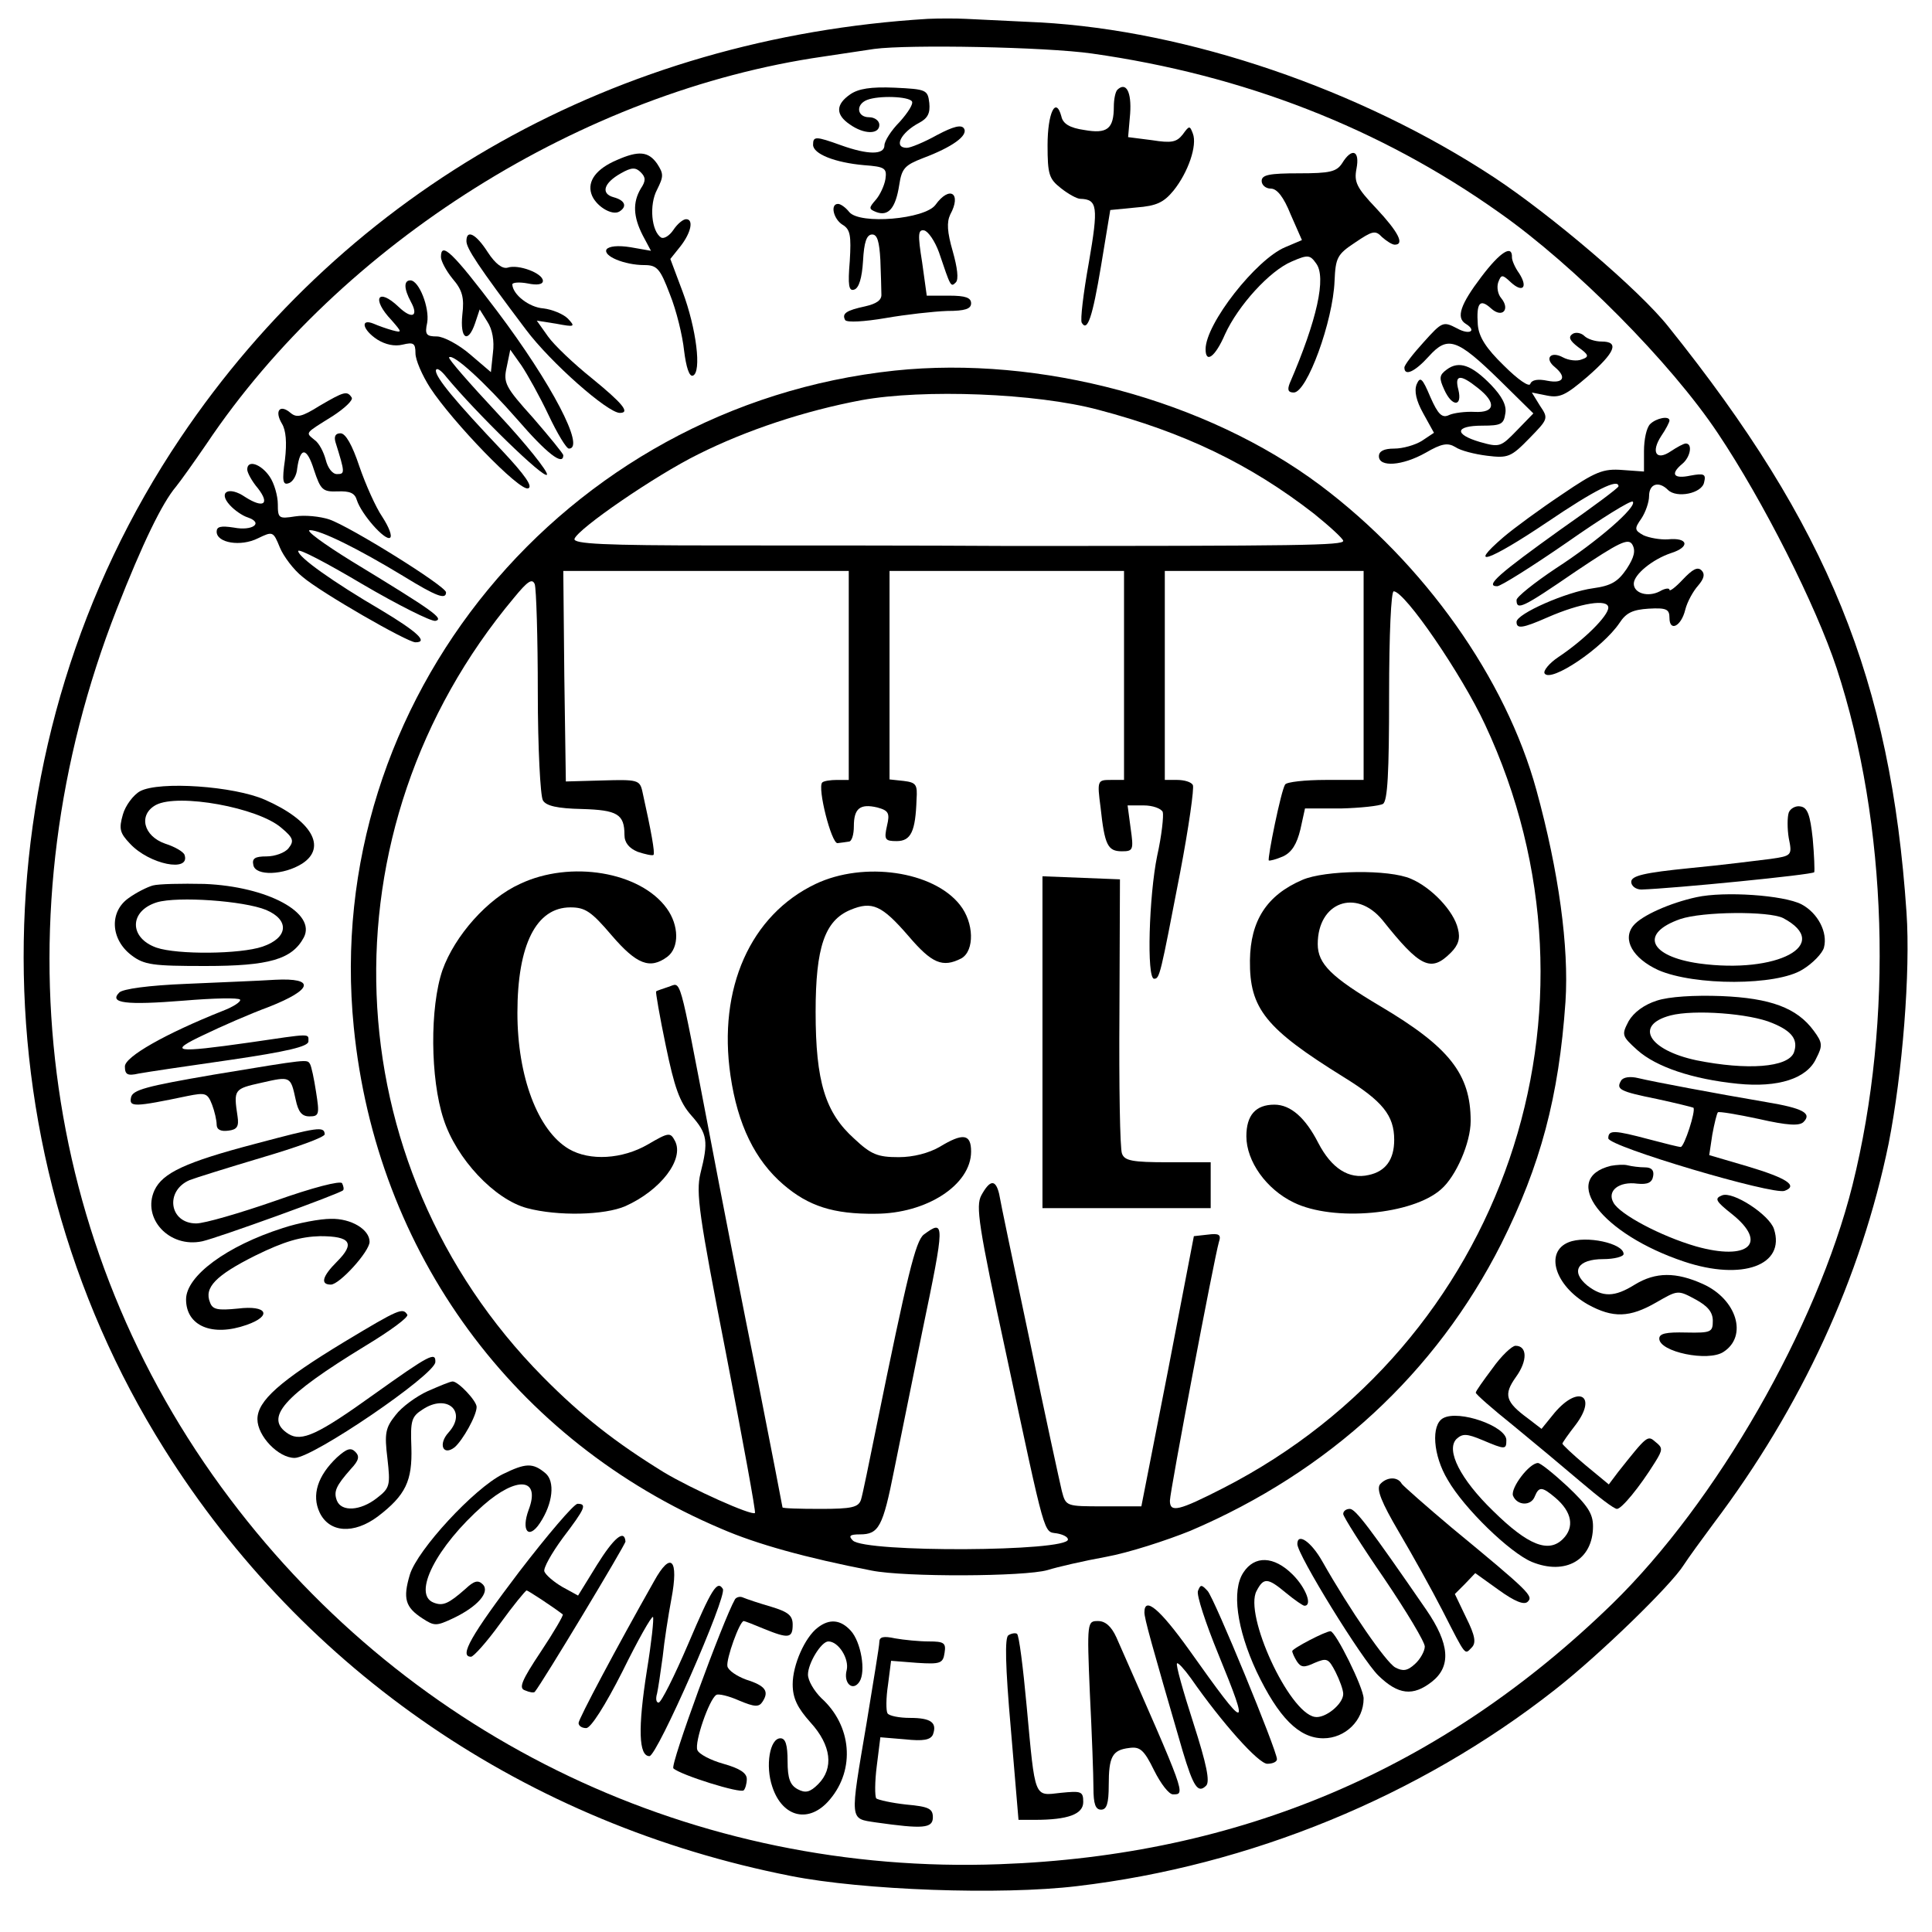 <?xml version="1.0" standalone="no"?>
<!DOCTYPE svg PUBLIC "-//W3C//DTD SVG 20010904//EN"
 "http://www.w3.org/TR/2001/REC-SVG-20010904/DTD/svg10.dtd">
<svg version="1.0" xmlns="http://www.w3.org/2000/svg"
 width="40pt" height="40pt" viewBox="0 0 378 379"
 preserveAspectRatio="xMidYMid meet">
<g transform="translate(0,379) scale(0.1,-0.1)"
fill="#000000" stroke="none">
<path d="M1815 3753 c-609 -37 -1137 -333 -1466 -822 -398 -591 -411 -1380
-32 -1983 275 -438 712 -736 1229 -838 141 -28 412 -38 562 -20 339 40 671
176 937 385 87 68 228 205 253 245 9 14 36 51 59 82 172 228 289 482 343 745
27 137 43 337 35 453 -31 456 -154 759 -467 1149 -57 72 -230 219 -342 293
-263 173 -601 288 -891 304 -60 3 -126 6 -145 7 -19 1 -53 1 -75 0z m322 -68
c297 -42 565 -146 799 -312 148 -104 337 -295 429 -433 89 -133 192 -337 233
-461 100 -305 112 -689 31 -1014 -70 -279 -267 -622 -471 -821 -334 -325 -731
-494 -1202 -511 -596 -22 -1153 243 -1510 717 -375 497 -457 1145 -222 1745
51 130 89 208 116 240 9 11 36 49 60 84 264 394 738 692 1210 760 41 6 86 13
100 15 67 9 336 4 427 -9z"/>
<path d="M1663 3605 c-29 -20 -29 -40 -1 -59 28 -20 58 -20 58 -1 0 8 -9 15
-20 15 -24 0 -27 25 -4 34 23 9 82 7 88 -3 3 -5 -8 -22 -24 -40 -17 -17 -30
-38 -30 -46 0 -19 -32 -19 -85 0 -50 18 -55 18 -55 1 0 -18 43 -35 100 -40 41
-3 45 -6 42 -27 -2 -13 -11 -32 -19 -41 -14 -16 -14 -18 1 -24 24 -9 38 8 45
53 5 33 11 39 47 53 56 21 89 44 80 58 -5 8 -21 4 -53 -13 -25 -14 -52 -25
-59 -25 -27 0 -12 30 24 49 17 9 22 19 20 39 -3 26 -6 27 -68 30 -47 2 -71 -2
-87 -13z"/>
<path d="M2187 3614 c-4 -4 -7 -19 -7 -33 0 -44 -13 -54 -58 -46 -28 4 -42 12
-45 27 -11 40 -27 6 -27 -57 0 -57 3 -66 26 -84 15 -12 32 -21 38 -21 34 -1
36 -15 17 -125 -11 -61 -17 -113 -14 -118 11 -19 21 10 38 112 l18 109 51 5
c40 3 54 10 73 33 29 36 47 89 38 112 -6 16 -7 16 -20 -2 -12 -15 -22 -17 -60
-11 l-47 6 4 46 c3 43 -8 63 -25 47z"/>
<path d="M1205 3476 c-40 -17 -58 -41 -50 -66 7 -23 40 -44 55 -35 16 10 11
22 -11 28 -26 7 -20 28 14 47 21 12 29 12 39 2 10 -10 10 -17 0 -32 -16 -27
-15 -55 4 -92 l16 -30 -40 7 c-25 4 -42 2 -47 -4 -8 -13 35 -31 74 -31 25 0
31 -7 50 -57 13 -32 25 -82 28 -111 4 -32 10 -51 17 -49 18 6 7 93 -20 165
l-24 64 20 25 c21 27 26 53 11 53 -6 0 -17 -9 -25 -21 -8 -12 -19 -18 -24 -15
-19 12 -24 64 -8 94 13 26 13 31 0 51 -17 24 -36 26 -79 7z"/>
<path d="M2628 3470 c-11 -17 -24 -20 -85 -20 -58 0 -73 -3 -73 -15 0 -8 8
-15 18 -15 12 0 25 -16 39 -51 l22 -50 -33 -14 c-57 -24 -156 -150 -156 -200
0 -29 19 -15 38 29 26 57 88 125 131 143 32 14 36 13 48 -4 20 -27 2 -110 -52
-235 -5 -13 -3 -18 8 -18 26 0 77 140 80 219 2 45 5 52 40 75 34 23 40 25 53
11 9 -8 20 -15 25 -15 20 0 7 25 -36 71 -39 41 -44 52 -39 78 7 36 -9 42 -28
11z"/>
<path d="M1830 3388 c-21 -28 -148 -39 -169 -14 -7 9 -17 16 -22 16 -16 0 -9
-30 9 -41 15 -9 17 -21 14 -71 -4 -48 -2 -60 9 -56 9 3 15 23 17 56 2 37 7 52
18 52 10 0 14 -14 16 -50 1 -27 2 -58 2 -67 1 -12 -10 -19 -32 -24 -37 -8 -46
-14 -39 -27 4 -5 38 -3 79 4 40 7 94 13 121 14 35 0 47 4 47 15 0 11 -11 15
-43 15 l-44 0 -9 65 c-9 56 -8 65 4 63 8 -2 21 -21 29 -43 23 -68 23 -69 33
-59 6 6 3 29 -6 61 -11 38 -12 57 -5 72 23 42 -1 58 -29 19z"/>
<path d="M910 3317 c0 -14 22 -48 117 -174 48 -64 160 -163 184 -163 21 0 5
19 -55 68 -35 28 -74 65 -86 82 l-22 31 38 -6 c37 -7 38 -6 23 10 -9 9 -31 18
-48 20 -28 2 -60 27 -61 47 0 4 14 5 30 2 19 -4 30 -2 30 5 0 15 -48 33 -69
26 -10 -3 -24 7 -39 30 -23 36 -42 46 -42 22z"/>
<path d="M860 3286 c0 -8 10 -27 23 -43 19 -22 23 -37 19 -70 -5 -48 11 -58
25 -17 l9 27 15 -24 c10 -15 14 -38 11 -61 l-4 -38 -41 35 c-22 19 -52 35 -65
35 -21 0 -24 4 -19 27 5 29 -16 83 -33 83 -13 0 -13 -16 1 -42 16 -29 2 -35
-24 -10 -41 39 -54 16 -14 -26 21 -24 21 -25 2 -20 -11 3 -28 9 -37 13 -27 11
-22 -12 7 -31 16 -10 34 -14 50 -10 21 5 25 3 25 -17 0 -13 13 -43 29 -68 44
-67 175 -203 192 -197 10 3 -6 26 -51 74 -92 97 -130 143 -130 157 1 7 10 1
21 -13 57 -69 193 -202 197 -191 2 6 -41 60 -96 119 -55 59 -99 109 -96 111 8
8 71 -50 134 -122 57 -66 90 -92 90 -70 0 3 -27 36 -59 73 -55 61 -59 69 -52
100 l7 34 22 -31 c12 -18 36 -61 53 -97 17 -36 35 -66 40 -66 33 0 -34 128
-141 270 -87 115 -110 137 -110 106z"/>
<path d="M2901 3247 c-41 -54 -50 -80 -31 -92 23 -14 8 -23 -17 -9 -27 14 -29
13 -65 -27 -21 -23 -38 -45 -38 -50 0 -18 21 -8 48 22 37 41 55 35 139 -47
l66 -65 -32 -33 c-32 -33 -34 -34 -73 -23 -51 15 -49 32 5 32 37 0 42 3 45 24
3 16 -7 34 -28 56 -38 39 -63 48 -87 30 -15 -11 -15 -17 -5 -39 15 -34 36 -35
28 -1 -8 30 3 32 38 4 37 -29 34 -49 -6 -47 -18 1 -41 -2 -50 -6 -14 -7 -22 1
-37 35 -16 38 -20 41 -27 25 -5 -13 -1 -32 13 -57 l21 -38 -24 -16 c-13 -8
-37 -15 -54 -15 -20 0 -30 -5 -30 -15 0 -22 46 -19 92 7 31 18 43 20 58 11 10
-7 38 -14 62 -17 41 -5 47 -3 83 34 37 38 38 39 21 64 l-16 26 30 -6 c25 -5
37 1 79 37 55 48 63 69 28 69 -13 0 -28 5 -34 11 -6 6 -17 8 -23 4 -9 -6 -6
-13 11 -26 21 -15 22 -19 7 -24 -9 -4 -26 -2 -37 4 -24 13 -37 -2 -16 -19 24
-20 17 -33 -14 -27 -19 4 -31 2 -34 -6 -2 -7 -24 8 -52 36 -35 34 -49 56 -51
80 -3 43 4 52 26 32 22 -20 38 -2 20 20 -7 8 -9 22 -6 31 6 16 8 16 25 0 23
-21 34 -10 16 18 -8 11 -14 25 -14 31 1 26 -23 11 -60 -38z"/>
<path d="M1750 3063 c-649 -69 -1125 -648 -1061 -1288 44 -443 315 -812 721
-984 69 -30 166 -57 295 -82 65 -13 300 -12 345 1 19 6 71 18 115 26 44 8 118
32 165 51 272 116 482 310 610 563 77 154 113 288 126 475 7 107 -13 255 -57
415 -60 219 -220 445 -424 598 -223 167 -550 255 -835 225z m400 -77 c167 -44
297 -106 423 -204 31 -25 57 -49 57 -53 0 -9 -82 -10 -660 -10 -157 1 -412 1
-568 1 -222 0 -283 3 -280 13 7 20 158 124 243 166 94 47 208 85 320 106 121
22 342 14 465 -19z m-490 -521 l0 -205 -23 0 c-13 0 -26 -2 -29 -5 -10 -10 18
-120 30 -119 7 1 17 2 22 3 6 0 10 14 10 30 0 35 12 45 46 37 22 -6 25 -11 19
-36 -6 -27 -4 -30 19 -30 28 0 37 19 39 82 2 29 -1 33 -25 36 l-28 3 0 205 0
204 230 0 230 0 0 -205 0 -205 -26 0 c-26 0 -27 -1 -20 -54 8 -74 14 -86 42
-86 22 0 23 3 17 45 l-6 45 32 0 c17 0 34 -6 37 -13 2 -7 -2 -46 -11 -86 -16
-78 -21 -241 -6 -241 11 0 12 6 51 208 17 89 28 167 25 172 -3 6 -17 10 -31
10 l-24 0 0 205 0 205 195 0 195 0 0 -205 0 -205 -74 0 c-41 0 -77 -4 -80 -9
-8 -12 -35 -145 -32 -149 2 -1 14 2 28 8 17 8 27 24 34 53 l9 41 70 0 c39 1
76 5 83 9 9 6 12 60 12 213 0 121 4 204 9 204 22 0 134 -164 179 -261 262
-559 37 -1216 -513 -1498 -88 -45 -105 -49 -105 -25 0 18 87 476 96 507 5 15
1 18 -22 15 l-27 -3 -51 -265 -52 -265 -74 0 c-74 0 -74 0 -82 30 -4 17 -33
149 -63 295 -31 146 -58 275 -60 288 -7 29 -18 28 -35 -3 -11 -21 -6 -58 49
-312 78 -365 73 -347 99 -351 12 -2 22 -7 22 -12 0 -24 -398 -26 -422 -2 -9 9
-6 12 14 12 37 0 45 15 67 126 11 54 36 177 55 271 45 216 45 222 3 191 -16
-13 -32 -79 -93 -378 -14 -69 -27 -133 -30 -142 -5 -15 -18 -18 -80 -18 -41 0
-74 1 -74 3 0 1 -22 115 -49 252 -28 138 -71 358 -96 490 -60 312 -53 287 -79
279 -11 -4 -22 -7 -24 -9 -1 -1 7 -49 19 -106 17 -82 27 -111 50 -137 32 -36
34 -51 18 -114 -9 -38 -3 -81 50 -352 33 -171 59 -312 57 -314 -6 -6 -124 47
-179 80 -94 58 -161 110 -237 187 -413 418 -438 1073 -57 1528 27 33 36 39 41
27 3 -9 6 -104 6 -212 0 -108 5 -204 10 -212 6 -11 29 -16 76 -17 70 -2 84
-10 84 -51 0 -15 9 -26 26 -33 15 -5 29 -8 31 -6 3 4 -4 44 -22 125 -5 22 -10
23 -78 21 l-72 -2 -3 206 -2 207 280 0 280 0 0 -205z"/>
<path d="M1015 2056 c-64 -29 -128 -102 -152 -169 -25 -73 -24 -213 2 -292 25
-78 100 -158 164 -175 60 -16 152 -14 193 4 69 31 116 92 97 128 -9 17 -12 17
-53 -7 -50 -29 -114 -33 -155 -9 -61 36 -101 142 -101 267 0 134 37 207 104
207 29 0 41 -8 81 -55 49 -57 75 -67 109 -42 24 18 23 62 -1 95 -52 72 -189
95 -288 48z"/>
<path d="M1595 2056 c-128 -61 -192 -205 -167 -376 14 -96 48 -166 104 -214
49 -42 98 -58 180 -57 101 0 188 57 188 122 0 35 -16 37 -62 9 -21 -12 -51
-20 -80 -20 -41 0 -54 5 -87 36 -57 51 -76 112 -76 249 0 127 18 179 68 200
43 18 62 9 114 -51 46 -54 67 -63 104 -44 26 15 25 70 -3 105 -52 66 -188 86
-283 41z"/>
<path d="M2550 2064 c-70 -30 -102 -80 -103 -158 -1 -95 31 -134 184 -229 76
-47 99 -75 99 -123 0 -39 -17 -62 -50 -69 -39 -9 -73 13 -99 63 -25 49 -54 75
-86 75 -37 0 -55 -21 -55 -62 0 -49 39 -104 93 -130 78 -38 233 -24 289 26 29
25 58 91 58 134 0 92 -42 145 -177 225 -96 57 -123 83 -123 122 0 82 75 110
127 47 74 -93 95 -103 134 -64 15 15 19 28 14 47 -8 35 -52 81 -92 98 -43 19
-169 17 -213 -2z"/>
<path d="M2040 1745 l0 -325 165 0 165 0 0 45 0 45 -84 0 c-70 0 -85 3 -90 17
-4 9 -6 134 -5 277 l1 261 -76 3 -76 3 0 -326z"/>
<path d="M622 2994 c-35 -22 -45 -24 -57 -14 -21 18 -32 4 -17 -21 8 -13 10
-37 6 -71 -6 -41 -4 -50 7 -46 8 2 16 15 17 29 6 43 19 42 33 -3 13 -39 17
-43 46 -42 24 1 34 -3 38 -17 9 -28 55 -80 65 -74 5 3 -2 21 -15 41 -13 19
-33 64 -45 99 -14 42 -27 65 -37 65 -10 0 -13 -6 -10 -17 19 -61 19 -63 3 -63
-9 0 -18 12 -22 28 -4 15 -13 33 -22 39 -18 15 -20 12 36 47 23 15 40 31 37
36 -9 14 -15 12 -63 -16z"/>
<path d="M3232 2958 c-7 -7 -12 -30 -12 -53 l0 -40 -42 3 c-38 3 -53 -3 -119
-48 -42 -28 -94 -66 -115 -84 -72 -62 -28 -47 85 29 96 65 141 87 141 71 0 -3
-51 -41 -114 -85 -120 -86 -149 -111 -124 -111 7 0 69 39 137 86 67 47 125 83
129 80 9 -10 -69 -78 -151 -131 -42 -28 -77 -56 -77 -62 0 -21 11 -16 116 56
85 57 103 66 111 53 7 -12 4 -25 -11 -48 -17 -25 -30 -33 -66 -38 -52 -7 -150
-50 -150 -66 0 -14 11 -13 61 9 64 28 119 37 119 19 0 -16 -47 -63 -98 -97
-18 -12 -30 -27 -27 -32 12 -19 114 50 147 99 13 20 26 26 57 28 35 2 41 -1
41 -18 0 -28 23 -17 31 16 4 16 16 37 25 47 12 14 14 23 7 30 -8 8 -18 2 -37
-18 -14 -15 -26 -24 -26 -20 0 4 -9 3 -19 -3 -23 -12 -51 -4 -51 15 0 18 37
48 73 60 38 12 34 31 -6 27 -15 -1 -37 3 -48 8 -18 10 -18 13 -4 33 8 12 15
32 15 44 0 24 19 30 37 12 17 -17 67 -7 71 15 4 16 0 18 -27 13 -33 -7 -40 3
-16 23 16 13 21 40 7 40 -4 0 -17 -7 -29 -15 -29 -20 -40 -2 -19 30 9 13 16
27 16 30 0 10 -26 5 -38 -7z"/>
<path d="M480 2869 c0 -6 9 -23 21 -37 24 -31 11 -40 -25 -17 -32 22 -54 10
-30 -16 9 -10 25 -21 35 -24 32 -11 9 -27 -27 -20 -26 4 -34 2 -34 -8 0 -22
47 -30 81 -13 29 14 30 14 43 -18 7 -17 27 -44 45 -58 35 -30 205 -128 221
-128 26 0 3 21 -67 63 -94 55 -163 104 -163 116 0 6 57 -24 126 -65 70 -41
134 -73 143 -72 18 4 -3 19 -164 117 -55 34 -92 61 -82 61 21 0 94 -36 183
-90 65 -40 84 -47 84 -32 0 12 -188 129 -229 143 -18 6 -48 9 -67 6 -32 -5
-34 -4 -34 24 0 16 -7 41 -16 54 -17 25 -44 34 -44 14z"/>
<path d="M270 2238 c-13 -7 -29 -28 -34 -46 -8 -28 -6 -36 14 -57 38 -41 119
-57 107 -22 -2 6 -19 16 -38 22 -43 15 -53 57 -18 76 44 23 200 -5 246 -45 24
-20 25 -26 14 -40 -7 -9 -27 -16 -43 -16 -23 0 -29 -4 -26 -17 4 -22 60 -20
96 3 49 32 18 85 -73 125 -61 27 -207 37 -245 17z"/>
<path d="M3504 2196 c-3 -9 -3 -32 0 -50 7 -34 6 -35 -36 -41 -24 -3 -95 -12
-158 -18 -90 -9 -115 -15 -115 -27 0 -8 9 -15 20 -15 62 2 336 29 339 34 1 3
0 33 -3 66 -5 46 -10 61 -24 63 -9 2 -20 -4 -23 -12z"/>
<path d="M295 2053 c-11 -3 -33 -14 -48 -25 -38 -27 -35 -81 6 -112 25 -19 42
-21 145 -21 125 0 170 13 193 56 25 48 -71 100 -195 105 -45 1 -90 0 -101 -3z
m222 -48 c47 -20 43 -55 -7 -72 -44 -15 -167 -16 -208 -2 -54 19 -54 72 1 89
41 12 170 3 214 -15z"/>
<path d="M3323 2030 c-51 -11 -108 -36 -124 -56 -22 -27 -1 -64 49 -87 71 -31
232 -31 283 1 20 12 39 32 42 43 8 30 -12 68 -44 85 -35 18 -151 26 -206 14z
m170 -41 c98 -52 -12 -110 -165 -89 -98 14 -117 59 -37 87 44 15 174 16 202 2z"/>
<path d="M361 1860 c-75 -3 -125 -10 -132 -17 -21 -21 13 -25 126 -16 59 5
108 6 111 2 2 -4 -13 -14 -34 -22 -113 -45 -192 -90 -192 -109 0 -16 5 -19 27
-14 16 3 97 15 181 27 109 16 152 26 152 36 0 16 8 16 -115 -2 -148 -21 -162
-19 -90 15 33 16 90 41 128 55 86 34 91 57 12 53 -30 -2 -108 -5 -174 -8z"/>
<path d="M3245 1827 c-25 -8 -45 -23 -55 -40 -14 -27 -14 -29 17 -57 37 -33
108 -57 197 -66 79 -8 136 10 154 50 13 25 12 31 -5 54 -33 45 -85 64 -181 68
-53 2 -103 -1 -127 -9z m227 -44 c39 -16 51 -33 42 -58 -12 -29 -91 -35 -191
-15 -94 20 -123 69 -51 88 46 12 156 4 200 -15z"/>
<path d="M415 1682 c-134 -23 -160 -30 -163 -45 -4 -19 6 -19 111 3 35 7 39 6
48 -17 5 -13 9 -31 9 -39 0 -10 8 -14 23 -12 17 2 21 8 18 28 -8 53 -7 54 47
66 57 13 57 13 67 -33 5 -24 12 -33 27 -33 19 0 20 4 13 48 -4 26 -9 50 -12
55 -6 9 -1 10 -188 -21z"/>
<path d="M3175 1670 c-10 -17 -3 -21 71 -36 37 -8 69 -16 71 -17 5 -6 -18 -77
-25 -77 -4 0 -32 7 -62 15 -68 18 -80 19 -80 2 0 -16 324 -112 346 -103 27 10
4 25 -73 48 l-75 22 6 40 c4 22 9 42 11 44 2 2 38 -4 80 -13 57 -13 80 -14 88
-6 17 17 -1 27 -73 39 -100 17 -222 40 -251 47 -16 4 -30 2 -34 -5z"/>
<path d="M495 1546 c-137 -36 -181 -57 -197 -91 -25 -55 29 -114 94 -100 31 7
269 93 276 100 2 2 1 8 -2 14 -4 5 -56 -8 -132 -35 -69 -24 -138 -44 -154 -44
-53 0 -62 64 -13 85 10 4 74 24 141 44 68 20 124 40 124 46 -1 16 -13 14 -137
-19z"/>
<path d="M3155 1503 c-101 -25 -18 -134 144 -188 114 -38 199 -7 176 64 -9 28
-81 75 -102 66 -15 -6 -13 -11 20 -37 71 -57 32 -92 -71 -63 -69 20 -150 63
-162 86 -13 23 11 42 47 37 20 -2 29 2 31 15 2 11 -3 17 -16 17 -11 0 -26 2
-34 4 -7 2 -22 1 -33 -1z"/>
<path d="M550 1381 c-110 -35 -190 -94 -190 -140 0 -52 51 -74 119 -50 51 18
40 39 -17 32 -40 -4 -50 -2 -55 12 -12 29 11 53 89 92 57 28 89 37 127 38 60
0 69 -14 33 -50 -29 -29 -33 -45 -12 -45 17 0 76 65 76 84 0 24 -36 46 -76 45
-21 0 -64 -8 -94 -18z"/>
<path d="M3072 1353 c-47 -19 -27 -85 38 -122 49 -27 82 -26 134 4 42 24 42
25 77 6 24 -13 34 -25 34 -42 0 -22 -3 -24 -52 -23 -40 1 -53 -2 -53 -12 0
-26 96 -46 126 -26 48 31 26 103 -40 133 -53 24 -93 24 -134 -1 -40 -25 -63
-25 -93 -2 -34 28 -19 52 31 52 22 0 40 5 40 10 0 21 -74 37 -108 23z"/>
<path d="M671 1158 c-127 -77 -171 -116 -171 -152 0 -33 41 -76 73 -76 36 0
275 163 276 188 1 21 -12 14 -120 -63 -110 -79 -142 -94 -168 -78 -49 31 -11
74 151 173 48 29 85 56 82 61 -9 14 -15 12 -123 -53z"/>
<path d="M2923 1106 c-18 -24 -33 -45 -33 -48 0 -3 33 -32 73 -64 39 -32 99
-82 133 -111 34 -29 65 -53 71 -53 9 0 44 42 75 92 15 24 15 28 1 39 -16 14
-16 14 -74 -59 l-18 -24 -46 38 c-25 21 -45 40 -45 42 0 2 12 19 26 37 43 57
6 79 -41 24 l-26 -32 -26 20 c-45 33 -49 47 -24 82 23 32 22 61 -1 61 -7 0
-28 -20 -45 -44z"/>
<path d="M834 1061 c-22 -10 -51 -31 -63 -47 -20 -25 -22 -36 -16 -85 6 -53 5
-58 -21 -78 -32 -25 -69 -27 -78 -5 -7 18 -2 29 27 62 16 17 18 25 9 34 -9 9
-17 6 -36 -11 -38 -36 -50 -74 -34 -108 19 -40 67 -43 114 -8 55 42 68 70 66
136 -2 52 0 60 22 74 48 32 88 -4 51 -45 -21 -23 -11 -47 12 -29 16 14 43 62
43 79 0 12 -36 50 -47 50 -5 0 -26 -9 -49 -19z"/>
<path d="M2826 1008 c-24 -13 -20 -73 9 -121 32 -56 122 -143 165 -161 66 -27
120 4 120 70 0 25 -11 41 -50 78 -27 25 -53 46 -58 46 -17 0 -54 -49 -49 -64
8 -20 36 -21 43 -1 8 19 14 19 40 -3 33 -28 38 -58 15 -81 -28 -28 -68 -13
-137 55 -64 62 -93 119 -72 141 12 11 20 11 51 -2 45 -19 47 -19 47 0 0 27
-93 60 -124 43z"/>
<path d="M981 898 c-56 -28 -167 -148 -182 -197 -14 -47 -9 -64 25 -86 23 -15
27 -15 59 0 49 23 74 52 59 67 -9 9 -17 7 -34 -9 -33 -29 -44 -34 -62 -27 -43
16 5 110 97 191 66 58 113 54 89 -9 -15 -41 0 -59 22 -26 26 39 30 82 11 98
-25 21 -39 20 -84 -2z"/>
<path d="M2702 878 c-7 -10 3 -35 37 -93 26 -44 65 -114 86 -155 47 -92 43
-86 57 -72 9 9 7 23 -11 59 l-22 46 20 20 20 21 46 -33 c32 -23 50 -30 57 -23
11 11 5 18 -149 145 -50 42 -94 81 -98 86 -8 15 -30 14 -43 -1z"/>
<path d="M1013 706 c-94 -124 -118 -166 -94 -166 5 0 31 29 57 65 26 36 50 65
52 65 3 0 53 -33 71 -47 2 -1 -17 -34 -43 -73 -38 -57 -44 -72 -31 -76 9 -4
17 -5 19 -3 15 18 178 289 178 295 -2 25 -23 7 -56 -46 l-37 -60 -31 17 c-17
10 -32 23 -35 30 -3 6 14 36 36 66 44 58 48 67 29 67 -7 0 -59 -61 -115 -134z"/>
<path d="M2630 820 c0 -5 36 -62 80 -126 44 -65 80 -125 80 -134 0 -9 -9 -25
-19 -34 -15 -14 -24 -15 -39 -7 -18 10 -88 111 -143 208 -22 39 -49 57 -49 34
0 -21 127 -227 159 -258 39 -38 68 -41 105 -12 38 30 35 74 -11 141 -111 161
-139 198 -150 198 -7 0 -13 -4 -13 -10z"/>
<path d="M1278 688 c-73 -129 -148 -270 -148 -278 0 -6 7 -10 15 -10 9 0 37
44 71 111 30 61 57 109 60 107 2 -3 -3 -50 -12 -105 -18 -114 -16 -168 5 -168
15 0 153 314 144 328 -11 18 -22 0 -68 -108 -27 -63 -53 -115 -58 -115 -5 0
-6 8 -3 18 2 9 7 42 11 72 3 30 11 81 17 113 15 79 -1 95 -34 35z"/>
<path d="M2434 705 c-23 -35 -13 -110 26 -194 43 -90 83 -131 131 -131 43 0
79 35 79 78 0 21 -55 132 -65 132 -10 0 -75 -34 -75 -39 0 -3 4 -12 9 -20 8
-12 14 -13 35 -3 24 10 27 9 41 -18 8 -16 15 -35 15 -43 0 -20 -36 -49 -56
-45 -51 9 -139 201 -114 247 14 27 22 26 58 -4 17 -14 33 -25 36 -25 16 0 3
35 -23 61 -37 37 -75 38 -97 4z"/>
<path d="M2345 669 c-3 -8 15 -63 40 -124 63 -154 58 -154 -57 8 -58 81 -88
106 -88 74 0 -12 13 -59 75 -272 21 -70 30 -84 46 -68 8 8 1 42 -25 123 -20
62 -35 115 -32 117 2 2 14 -11 27 -29 62 -89 133 -168 150 -168 11 0 19 4 19
9 0 17 -123 316 -136 330 -12 13 -14 13 -19 0z"/>
<path d="M1437 653 c-23 -40 -128 -326 -121 -332 14 -13 132 -50 138 -43 3 3
6 13 6 22 0 12 -14 21 -46 30 -25 7 -48 19 -51 27 -6 15 23 99 37 108 4 3 25
-2 45 -11 31 -13 39 -13 46 -2 13 20 6 31 -32 43 -19 7 -35 18 -37 26 -3 14
24 89 32 89 2 0 20 -7 39 -15 49 -20 57 -19 57 8 0 18 -9 25 -42 35 -24 7 -48
15 -55 18 -6 3 -13 1 -16 -3z"/>
<path d="M1599 597 c-25 -19 -49 -73 -49 -111 0 -27 9 -46 35 -75 41 -45 46
-90 15 -121 -16 -16 -25 -18 -40 -10 -15 8 -20 21 -20 55 0 32 -4 45 -14 45
-21 0 -30 -54 -16 -95 20 -61 73 -73 113 -25 50 59 43 145 -17 199 -14 14 -26
34 -26 46 0 22 26 65 40 65 20 0 41 -34 36 -56 -7 -26 12 -43 25 -23 13 20 3
78 -17 100 -20 22 -42 24 -65 6z"/>
<path d="M2133 468 c4 -79 7 -162 7 -185 0 -32 4 -43 15 -43 11 0 15 12 15 48
0 56 7 69 40 73 21 3 29 -3 49 -44 13 -26 29 -47 37 -47 25 0 26 -3 -111 308
-10 22 -22 32 -36 32 -21 0 -22 -1 -16 -142z"/>
<path d="M1973 582 c-7 -5 -6 -59 5 -184 l15 -178 32 0 c65 0 95 11 95 35 0
21 -4 22 -44 18 -53 -6 -50 -14 -67 170 -7 76 -15 140 -19 142 -3 2 -11 1 -17
-3z"/>
<path d="M1720 569 c0 -8 -12 -79 -25 -159 -33 -195 -34 -187 18 -195 92 -13
112 -12 112 10 0 17 -8 21 -52 25 -28 3 -55 9 -59 12 -3 4 -3 33 1 64 l7 56
48 -4 c37 -4 50 -1 55 9 9 24 -4 33 -45 33 -21 0 -41 4 -44 9 -3 5 -3 30 1 56
l6 47 51 -4 c46 -3 51 -1 54 20 3 19 -1 22 -31 22 -19 0 -49 3 -66 6 -23 5
-31 3 -31 -7z"/>
</g>
</svg>
